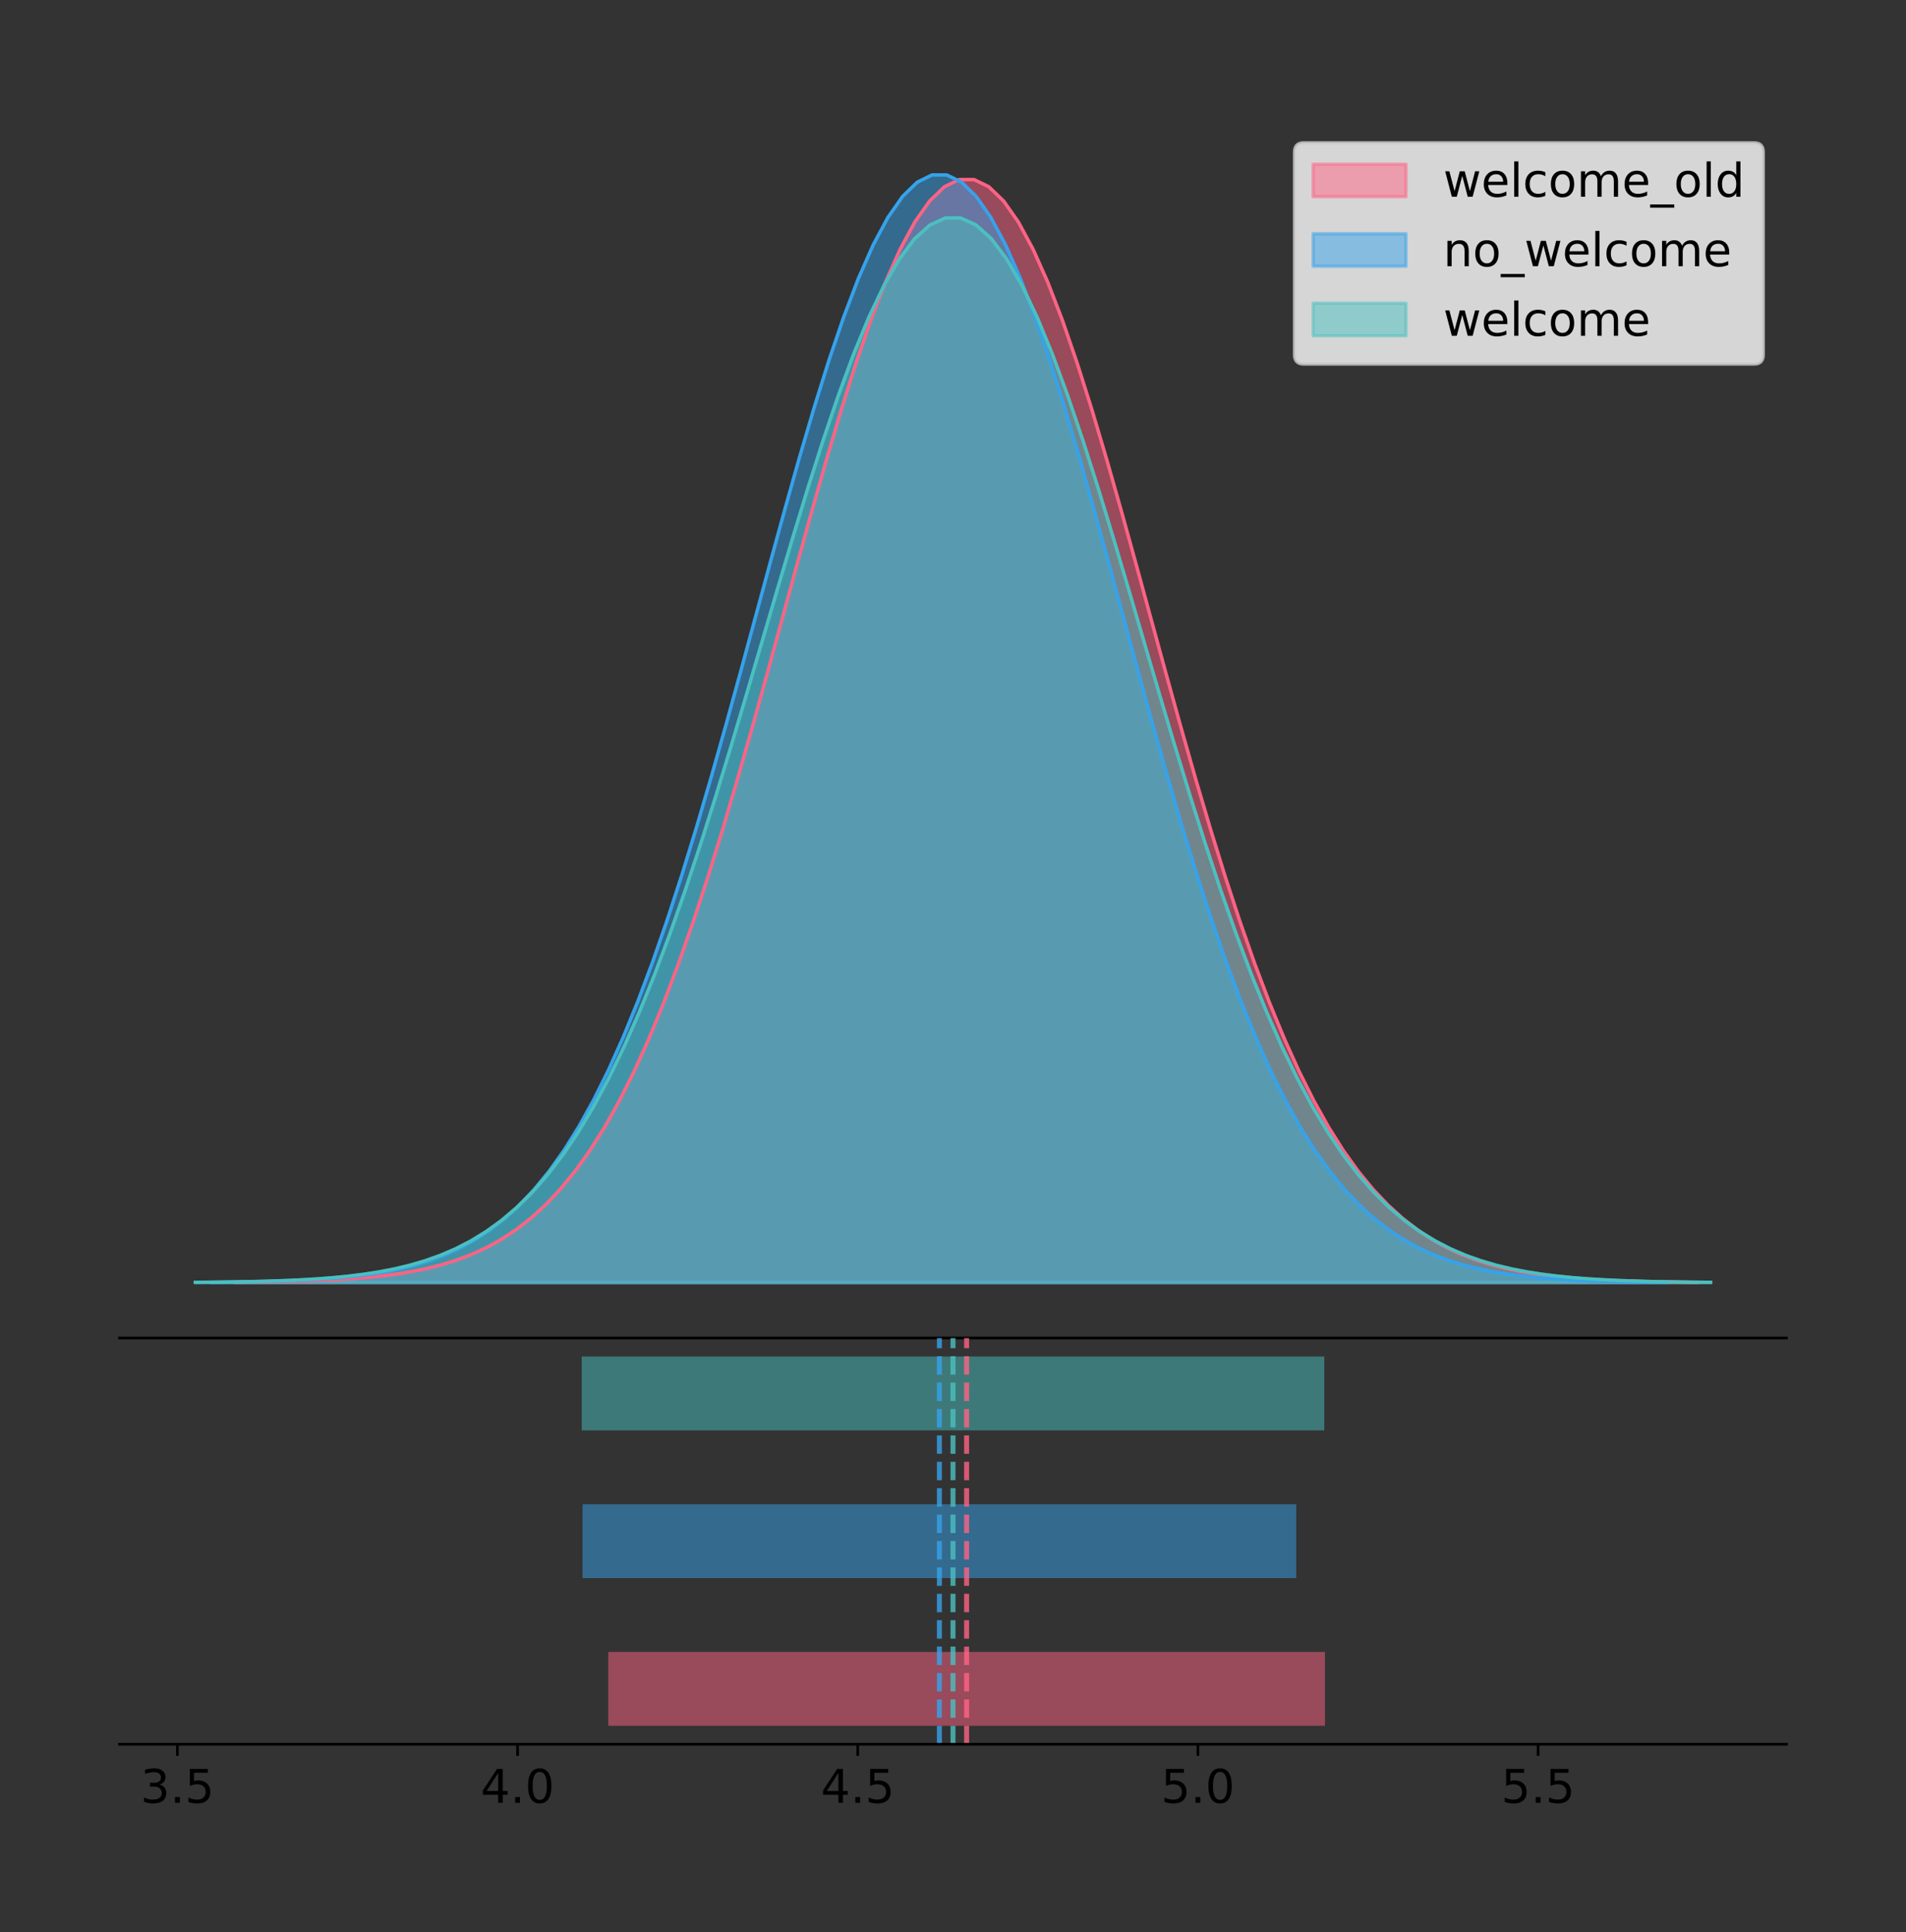 <?xml version="1.0" encoding="utf-8" standalone="no"?>
<!DOCTYPE svg PUBLIC "-//W3C//DTD SVG 1.1//EN"
  "http://www.w3.org/Graphics/SVG/1.1/DTD/svg11.dtd">
<!-- Created with matplotlib (https://matplotlib.org/) -->
<svg height="581.789pt" version="1.1" viewBox="0 0 574.2 581.789" width="574.2pt" xmlns="http://www.w3.org/2000/svg" xmlns:xlink="http://www.w3.org/1999/xlink">
 <rect x="0" y="0" width="574.2" height="581.789" fill="#333333" stroke="none"/>
 <defs>
  <style type="text/css">
*{stroke-linecap:butt;stroke-linejoin:round;}
  </style>
 </defs>
 <g id="figure_1">
  <g id="patch_1">
   <path d="M 0 581.789 
L 574.2 581.789 
L 574.2 0 
L 0 0 
z
" style="fill:none;"/>
  </g>
  <g id="axes_1">
   <g id="patch_2">
    <path d="M 36 402.93 
L 538.2 402.93 
L 538.2 36 
L 36 36 
z
" style="fill:none;"/>
   </g>
   <g id="PolyCollection_1">
    <defs>
     <path d="M 70.88 -195.538 
L 70.88 -195.65 
L 75.33 -195.692 
L 79.781 -195.748 
L 84.232 -195.824 
L 88.683 -195.924 
L 93.134 -196.055 
L 97.585 -196.228 
L 102.036 -196.451 
L 106.487 -196.739 
L 110.938 -197.108 
L 115.389 -197.577 
L 119.839 -198.168 
L 124.29 -198.909 
L 128.741 -199.83 
L 133.192 -200.967 
L 137.643 -202.361 
L 142.094 -204.058 
L 146.545 -206.106 
L 150.996 -208.562 
L 155.447 -211.485 
L 159.898 -214.936 
L 164.348 -218.98 
L 168.799 -223.683 
L 173.25 -229.109 
L 177.701 -235.321 
L 182.152 -242.376 
L 186.603 -250.323 
L 191.054 -259.201 
L 195.505 -269.037 
L 199.956 -279.839 
L 204.407 -291.6 
L 208.857 -304.289 
L 213.308 -317.853 
L 217.759 -332.214 
L 222.21 -347.266 
L 226.661 -362.88 
L 231.112 -378.899 
L 235.563 -395.144 
L 240.014 -411.415 
L 244.465 -427.491 
L 248.916 -443.143 
L 253.367 -458.131 
L 257.817 -472.213 
L 262.268 -485.154 
L 266.719 -496.726 
L 271.17 -506.722 
L 275.621 -514.957 
L 280.072 -521.276 
L 284.523 -525.558 
L 288.974 -527.72 
L 293.425 -527.72 
L 297.876 -525.558 
L 302.326 -521.276 
L 306.777 -514.957 
L 311.228 -506.722 
L 315.679 -496.726 
L 320.13 -485.154 
L 324.581 -472.213 
L 329.032 -458.131 
L 333.483 -443.143 
L 337.934 -427.491 
L 342.385 -411.415 
L 346.835 -395.144 
L 351.286 -378.899 
L 355.737 -362.88 
L 360.188 -347.266 
L 364.639 -332.214 
L 369.09 -317.853 
L 373.541 -304.289 
L 377.992 -291.6 
L 382.443 -279.839 
L 386.894 -269.037 
L 391.344 -259.201 
L 395.795 -250.323 
L 400.246 -242.376 
L 404.697 -235.321 
L 409.148 -229.109 
L 413.599 -223.683 
L 418.05 -218.98 
L 422.501 -214.936 
L 426.952 -211.485 
L 431.403 -208.562 
L 435.854 -206.106 
L 440.304 -204.058 
L 444.755 -202.361 
L 449.206 -200.967 
L 453.657 -199.83 
L 458.108 -198.909 
L 462.559 -198.168 
L 467.01 -197.577 
L 471.461 -197.108 
L 475.912 -196.739 
L 480.363 -196.451 
L 484.813 -196.228 
L 489.264 -196.055 
L 493.715 -195.924 
L 498.166 -195.824 
L 502.617 -195.748 
L 507.068 -195.692 
L 511.519 -195.65 
L 511.519 -195.538 
L 511.519 -195.538 
L 507.068 -195.538 
L 502.617 -195.538 
L 498.166 -195.538 
L 493.715 -195.538 
L 489.264 -195.538 
L 484.813 -195.538 
L 480.363 -195.538 
L 475.912 -195.538 
L 471.461 -195.538 
L 467.01 -195.538 
L 462.559 -195.538 
L 458.108 -195.538 
L 453.657 -195.538 
L 449.206 -195.538 
L 444.755 -195.538 
L 440.304 -195.538 
L 435.854 -195.538 
L 431.403 -195.538 
L 426.952 -195.538 
L 422.501 -195.538 
L 418.05 -195.538 
L 413.599 -195.538 
L 409.148 -195.538 
L 404.697 -195.538 
L 400.246 -195.538 
L 395.795 -195.538 
L 391.344 -195.538 
L 386.894 -195.538 
L 382.443 -195.538 
L 377.992 -195.538 
L 373.541 -195.538 
L 369.09 -195.538 
L 364.639 -195.538 
L 360.188 -195.538 
L 355.737 -195.538 
L 351.286 -195.538 
L 346.835 -195.538 
L 342.385 -195.538 
L 337.934 -195.538 
L 333.483 -195.538 
L 329.032 -195.538 
L 324.581 -195.538 
L 320.13 -195.538 
L 315.679 -195.538 
L 311.228 -195.538 
L 306.777 -195.538 
L 302.326 -195.538 
L 297.876 -195.538 
L 293.425 -195.538 
L 288.974 -195.538 
L 284.523 -195.538 
L 280.072 -195.538 
L 275.621 -195.538 
L 271.17 -195.538 
L 266.719 -195.538 
L 262.268 -195.538 
L 257.817 -195.538 
L 253.367 -195.538 
L 248.916 -195.538 
L 244.465 -195.538 
L 240.014 -195.538 
L 235.563 -195.538 
L 231.112 -195.538 
L 226.661 -195.538 
L 222.21 -195.538 
L 217.759 -195.538 
L 213.308 -195.538 
L 208.857 -195.538 
L 204.407 -195.538 
L 199.956 -195.538 
L 195.505 -195.538 
L 191.054 -195.538 
L 186.603 -195.538 
L 182.152 -195.538 
L 177.701 -195.538 
L 173.25 -195.538 
L 168.799 -195.538 
L 164.348 -195.538 
L 159.898 -195.538 
L 155.447 -195.538 
L 150.996 -195.538 
L 146.545 -195.538 
L 142.094 -195.538 
L 137.643 -195.538 
L 133.192 -195.538 
L 128.741 -195.538 
L 124.29 -195.538 
L 119.839 -195.538 
L 115.389 -195.538 
L 110.938 -195.538 
L 106.487 -195.538 
L 102.036 -195.538 
L 97.585 -195.538 
L 93.134 -195.538 
L 88.683 -195.538 
L 84.232 -195.538 
L 79.781 -195.538 
L 75.33 -195.538 
L 70.88 -195.538 
z
" id="ma0c50dde49" style="stroke:#ff6384;stroke-opacity:0.5;"/>
    </defs>
    <g clip-path="url(#pd8fe82c21d)">
     <use style="fill:#ff6384;fill-opacity:0.5;stroke:#ff6384;stroke-opacity:0.5;" x="0" xlink:href="#ma0c50dde49" y="581.789"/>
    </g>
   </g>
   <g id="PolyCollection_2">
    <defs>
     <path d="M 63.6 -195.538 
L 63.6 -195.65 
L 68.032 -195.692 
L 72.464 -195.749 
L 76.897 -195.825 
L 81.329 -195.925 
L 85.761 -196.058 
L 90.194 -196.23 
L 94.626 -196.455 
L 99.058 -196.744 
L 103.491 -197.115 
L 107.923 -197.585 
L 112.355 -198.179 
L 116.788 -198.923 
L 121.22 -199.848 
L 125.653 -200.99 
L 130.085 -202.39 
L 134.517 -204.093 
L 138.95 -206.151 
L 143.382 -208.617 
L 147.814 -211.552 
L 152.247 -215.017 
L 156.679 -219.078 
L 161.111 -223.801 
L 165.544 -229.25 
L 169.976 -235.488 
L 174.408 -242.572 
L 178.841 -250.552 
L 183.273 -259.468 
L 187.705 -269.344 
L 192.138 -280.192 
L 196.57 -292.002 
L 201.002 -304.744 
L 205.435 -318.365 
L 209.867 -332.786 
L 214.299 -347.901 
L 218.732 -363.58 
L 223.164 -379.667 
L 227.596 -395.98 
L 232.029 -412.318 
L 236.461 -428.462 
L 240.894 -444.18 
L 245.326 -459.23 
L 249.758 -473.372 
L 254.191 -486.366 
L 258.623 -497.987 
L 263.055 -508.025 
L 267.488 -516.294 
L 271.92 -522.64 
L 276.352 -526.94 
L 280.785 -529.111 
L 285.217 -529.111 
L 289.649 -526.94 
L 294.082 -522.64 
L 298.514 -516.294 
L 302.946 -508.025 
L 307.379 -497.987 
L 311.811 -486.366 
L 316.243 -473.372 
L 320.676 -459.23 
L 325.108 -444.18 
L 329.54 -428.462 
L 333.973 -412.318 
L 338.405 -395.98 
L 342.837 -379.667 
L 347.27 -363.58 
L 351.702 -347.901 
L 356.135 -332.786 
L 360.567 -318.365 
L 364.999 -304.744 
L 369.432 -292.002 
L 373.864 -280.192 
L 378.296 -269.344 
L 382.729 -259.468 
L 387.161 -250.552 
L 391.593 -242.572 
L 396.026 -235.488 
L 400.458 -229.25 
L 404.89 -223.801 
L 409.323 -219.078 
L 413.755 -215.017 
L 418.187 -211.552 
L 422.62 -208.617 
L 427.052 -206.151 
L 431.484 -204.093 
L 435.917 -202.39 
L 440.349 -200.99 
L 444.781 -199.848 
L 449.214 -198.923 
L 453.646 -198.179 
L 458.078 -197.585 
L 462.511 -197.115 
L 466.943 -196.744 
L 471.376 -196.455 
L 475.808 -196.23 
L 480.24 -196.058 
L 484.673 -195.925 
L 489.105 -195.825 
L 493.537 -195.749 
L 497.97 -195.692 
L 502.402 -195.65 
L 502.402 -195.538 
L 502.402 -195.538 
L 497.97 -195.538 
L 493.537 -195.538 
L 489.105 -195.538 
L 484.673 -195.538 
L 480.24 -195.538 
L 475.808 -195.538 
L 471.376 -195.538 
L 466.943 -195.538 
L 462.511 -195.538 
L 458.078 -195.538 
L 453.646 -195.538 
L 449.214 -195.538 
L 444.781 -195.538 
L 440.349 -195.538 
L 435.917 -195.538 
L 431.484 -195.538 
L 427.052 -195.538 
L 422.62 -195.538 
L 418.187 -195.538 
L 413.755 -195.538 
L 409.323 -195.538 
L 404.89 -195.538 
L 400.458 -195.538 
L 396.026 -195.538 
L 391.593 -195.538 
L 387.161 -195.538 
L 382.729 -195.538 
L 378.296 -195.538 
L 373.864 -195.538 
L 369.432 -195.538 
L 364.999 -195.538 
L 360.567 -195.538 
L 356.135 -195.538 
L 351.702 -195.538 
L 347.27 -195.538 
L 342.837 -195.538 
L 338.405 -195.538 
L 333.973 -195.538 
L 329.54 -195.538 
L 325.108 -195.538 
L 320.676 -195.538 
L 316.243 -195.538 
L 311.811 -195.538 
L 307.379 -195.538 
L 302.946 -195.538 
L 298.514 -195.538 
L 294.082 -195.538 
L 289.649 -195.538 
L 285.217 -195.538 
L 280.785 -195.538 
L 276.352 -195.538 
L 271.92 -195.538 
L 267.488 -195.538 
L 263.055 -195.538 
L 258.623 -195.538 
L 254.191 -195.538 
L 249.758 -195.538 
L 245.326 -195.538 
L 240.894 -195.538 
L 236.461 -195.538 
L 232.029 -195.538 
L 227.596 -195.538 
L 223.164 -195.538 
L 218.732 -195.538 
L 214.299 -195.538 
L 209.867 -195.538 
L 205.435 -195.538 
L 201.002 -195.538 
L 196.57 -195.538 
L 192.138 -195.538 
L 187.705 -195.538 
L 183.273 -195.538 
L 178.841 -195.538 
L 174.408 -195.538 
L 169.976 -195.538 
L 165.544 -195.538 
L 161.111 -195.538 
L 156.679 -195.538 
L 152.247 -195.538 
L 147.814 -195.538 
L 143.382 -195.538 
L 138.95 -195.538 
L 134.517 -195.538 
L 130.085 -195.538 
L 125.653 -195.538 
L 121.22 -195.538 
L 116.788 -195.538 
L 112.355 -195.538 
L 107.923 -195.538 
L 103.491 -195.538 
L 99.058 -195.538 
L 94.626 -195.538 
L 90.194 -195.538 
L 85.761 -195.538 
L 81.329 -195.538 
L 76.897 -195.538 
L 72.464 -195.538 
L 68.032 -195.538 
L 63.6 -195.538 
z
" id="m0d1e0170e1" style="stroke:#36a2eb;stroke-opacity:0.5;"/>
    </defs>
    <g clip-path="url(#pd8fe82c21d)">
     <use style="fill:#36a2eb;fill-opacity:0.5;stroke:#36a2eb;stroke-opacity:0.5;" x="0" xlink:href="#m0d1e0170e1" y="581.789"/>
    </g>
   </g>
   <g id="PolyCollection_3">
    <defs>
     <path d="M 58.827 -195.538 
L 58.827 -195.646 
L 63.439 -195.686 
L 68.05 -195.741 
L 72.662 -195.814 
L 77.274 -195.91 
L 81.885 -196.037 
L 86.497 -196.204 
L 91.108 -196.419 
L 95.72 -196.697 
L 100.331 -197.053 
L 104.943 -197.506 
L 109.555 -198.076 
L 114.166 -198.791 
L 118.778 -199.68 
L 123.389 -200.778 
L 128.001 -202.124 
L 132.612 -203.761 
L 137.224 -205.738 
L 141.836 -208.109 
L 146.447 -210.929 
L 151.059 -214.26 
L 155.67 -218.163 
L 160.282 -222.702 
L 164.893 -227.94 
L 169.505 -233.935 
L 174.117 -240.744 
L 178.728 -248.414 
L 183.34 -256.983 
L 187.951 -266.476 
L 192.563 -276.902 
L 197.174 -288.253 
L 201.786 -300.5 
L 206.398 -313.592 
L 211.009 -327.452 
L 215.621 -341.98 
L 220.232 -357.05 
L 224.844 -372.511 
L 229.455 -388.19 
L 234.067 -403.893 
L 238.679 -419.41 
L 243.29 -434.517 
L 247.902 -448.982 
L 252.513 -462.574 
L 257.125 -475.063 
L 261.736 -486.232 
L 266.348 -495.88 
L 270.96 -503.828 
L 275.571 -509.927 
L 280.183 -514.06 
L 284.794 -516.147 
L 289.406 -516.147 
L 294.017 -514.06 
L 298.629 -509.927 
L 303.24 -503.828 
L 307.852 -495.88 
L 312.464 -486.232 
L 317.075 -475.063 
L 321.687 -462.574 
L 326.298 -448.982 
L 330.91 -434.517 
L 335.521 -419.41 
L 340.133 -403.893 
L 344.745 -388.19 
L 349.356 -372.511 
L 353.968 -357.05 
L 358.579 -341.98 
L 363.191 -327.452 
L 367.802 -313.592 
L 372.414 -300.5 
L 377.026 -288.253 
L 381.637 -276.902 
L 386.249 -266.476 
L 390.86 -256.983 
L 395.472 -248.414 
L 400.083 -240.744 
L 404.695 -233.935 
L 409.307 -227.94 
L 413.918 -222.702 
L 418.53 -218.163 
L 423.141 -214.26 
L 427.753 -210.929 
L 432.364 -208.109 
L 436.976 -205.738 
L 441.588 -203.761 
L 446.199 -202.124 
L 450.811 -200.778 
L 455.422 -199.68 
L 460.034 -198.791 
L 464.645 -198.076 
L 469.257 -197.506 
L 473.869 -197.053 
L 478.48 -196.697 
L 483.092 -196.419 
L 487.703 -196.204 
L 492.315 -196.037 
L 496.926 -195.91 
L 501.538 -195.814 
L 506.15 -195.741 
L 510.761 -195.686 
L 515.373 -195.646 
L 515.373 -195.538 
L 515.373 -195.538 
L 510.761 -195.538 
L 506.15 -195.538 
L 501.538 -195.538 
L 496.926 -195.538 
L 492.315 -195.538 
L 487.703 -195.538 
L 483.092 -195.538 
L 478.48 -195.538 
L 473.869 -195.538 
L 469.257 -195.538 
L 464.645 -195.538 
L 460.034 -195.538 
L 455.422 -195.538 
L 450.811 -195.538 
L 446.199 -195.538 
L 441.588 -195.538 
L 436.976 -195.538 
L 432.364 -195.538 
L 427.753 -195.538 
L 423.141 -195.538 
L 418.53 -195.538 
L 413.918 -195.538 
L 409.307 -195.538 
L 404.695 -195.538 
L 400.083 -195.538 
L 395.472 -195.538 
L 390.86 -195.538 
L 386.249 -195.538 
L 381.637 -195.538 
L 377.026 -195.538 
L 372.414 -195.538 
L 367.802 -195.538 
L 363.191 -195.538 
L 358.579 -195.538 
L 353.968 -195.538 
L 349.356 -195.538 
L 344.745 -195.538 
L 340.133 -195.538 
L 335.521 -195.538 
L 330.91 -195.538 
L 326.298 -195.538 
L 321.687 -195.538 
L 317.075 -195.538 
L 312.464 -195.538 
L 307.852 -195.538 
L 303.24 -195.538 
L 298.629 -195.538 
L 294.017 -195.538 
L 289.406 -195.538 
L 284.794 -195.538 
L 280.183 -195.538 
L 275.571 -195.538 
L 270.96 -195.538 
L 266.348 -195.538 
L 261.736 -195.538 
L 257.125 -195.538 
L 252.513 -195.538 
L 247.902 -195.538 
L 243.29 -195.538 
L 238.679 -195.538 
L 234.067 -195.538 
L 229.455 -195.538 
L 224.844 -195.538 
L 220.232 -195.538 
L 215.621 -195.538 
L 211.009 -195.538 
L 206.398 -195.538 
L 201.786 -195.538 
L 197.174 -195.538 
L 192.563 -195.538 
L 187.951 -195.538 
L 183.34 -195.538 
L 178.728 -195.538 
L 174.117 -195.538 
L 169.505 -195.538 
L 164.893 -195.538 
L 160.282 -195.538 
L 155.67 -195.538 
L 151.059 -195.538 
L 146.447 -195.538 
L 141.836 -195.538 
L 137.224 -195.538 
L 132.612 -195.538 
L 128.001 -195.538 
L 123.389 -195.538 
L 118.778 -195.538 
L 114.166 -195.538 
L 109.555 -195.538 
L 104.943 -195.538 
L 100.331 -195.538 
L 95.72 -195.538 
L 91.108 -195.538 
L 86.497 -195.538 
L 81.885 -195.538 
L 77.274 -195.538 
L 72.662 -195.538 
L 68.05 -195.538 
L 63.439 -195.538 
L 58.827 -195.538 
z
" id="m18e209e977" style="stroke:#4bc0c0;stroke-opacity:0.5;"/>
    </defs>
    <g clip-path="url(#pd8fe82c21d)">
     <use style="fill:#4bc0c0;fill-opacity:0.5;stroke:#4bc0c0;stroke-opacity:0.5;" x="0" xlink:href="#m18e209e977" y="581.789"/>
    </g>
   </g>
   <g id="line2d_1">
    <path clip-path="url(#pd8fe82c21d)" d="M 70.88 386.14 
L 75.33 386.098 
L 79.781 386.041 
L 84.232 385.966 
L 88.683 385.866 
L 93.134 385.734 
L 97.585 385.562 
L 102.036 385.338 
L 106.487 385.05 
L 110.938 384.681 
L 115.389 384.213 
L 119.839 383.621 
L 124.29 382.881 
L 128.741 381.959 
L 133.192 380.822 
L 137.643 379.428 
L 142.094 377.732 
L 146.545 375.683 
L 150.996 373.227 
L 155.447 370.305 
L 159.898 366.854 
L 164.348 362.809 
L 168.799 358.107 
L 173.25 352.68 
L 177.701 346.468 
L 182.152 339.413 
L 186.603 331.466 
L 191.054 322.588 
L 195.505 312.753 
L 199.956 301.95 
L 204.407 290.189 
L 208.857 277.5 
L 213.308 263.936 
L 217.759 249.576 
L 222.21 234.523 
L 226.661 218.91 
L 231.112 202.89 
L 235.563 186.645 
L 240.014 170.375 
L 244.465 154.298 
L 248.916 138.646 
L 253.367 123.658 
L 257.817 109.576 
L 262.268 96.636 
L 266.719 85.064 
L 271.17 75.068 
L 275.621 66.832 
L 280.072 60.513 
L 284.523 56.231 
L 288.974 54.069 
L 293.425 54.069 
L 297.876 56.231 
L 302.326 60.513 
L 306.777 66.832 
L 311.228 75.068 
L 315.679 85.064 
L 320.13 96.636 
L 324.581 109.576 
L 329.032 123.658 
L 333.483 138.646 
L 337.934 154.298 
L 342.385 170.375 
L 346.835 186.645 
L 351.286 202.89 
L 355.737 218.91 
L 360.188 234.523 
L 364.639 249.576 
L 369.09 263.936 
L 373.541 277.5 
L 377.992 290.189 
L 382.443 301.95 
L 386.894 312.753 
L 391.344 322.588 
L 395.795 331.466 
L 400.246 339.413 
L 404.697 346.468 
L 409.148 352.68 
L 413.599 358.107 
L 418.05 362.809 
L 422.501 366.854 
L 426.952 370.305 
L 431.403 373.227 
L 435.854 375.683 
L 440.304 377.732 
L 444.755 379.428 
L 449.206 380.822 
L 453.657 381.959 
L 458.108 382.881 
L 462.559 383.621 
L 467.01 384.213 
L 471.461 384.681 
L 475.912 385.05 
L 480.363 385.338 
L 484.813 385.562 
L 489.264 385.734 
L 493.715 385.866 
L 498.166 385.966 
L 502.617 386.041 
L 507.068 386.098 
L 511.519 386.14 
" style="fill:none;stroke:#ff6384;stroke-linecap:square;"/>
   </g>
   <g id="line2d_2">
    <path clip-path="url(#pd8fe82c21d)" d="M 63.6 386.139 
L 68.032 386.097 
L 72.464 386.04 
L 76.897 385.965 
L 81.329 385.864 
L 85.761 385.732 
L 90.194 385.559 
L 94.626 385.334 
L 99.058 385.045 
L 103.491 384.675 
L 107.923 384.204 
L 112.355 383.61 
L 116.788 382.867 
L 121.22 381.941 
L 125.653 380.799 
L 130.085 379.399 
L 134.517 377.696 
L 138.95 375.639 
L 143.382 373.172 
L 147.814 370.238 
L 152.247 366.772 
L 156.679 362.711 
L 161.111 357.989 
L 165.544 352.539 
L 169.976 346.301 
L 174.408 339.217 
L 178.841 331.237 
L 183.273 322.322 
L 187.705 312.445 
L 192.138 301.597 
L 196.57 289.787 
L 201.002 277.045 
L 205.435 263.424 
L 209.867 249.004 
L 214.299 233.888 
L 218.732 218.209 
L 223.164 202.123 
L 227.596 185.809 
L 232.029 169.471 
L 236.461 153.327 
L 240.894 137.61 
L 245.326 122.559 
L 249.758 108.418 
L 254.191 95.423 
L 258.623 83.803 
L 263.055 73.765 
L 267.488 65.495 
L 271.92 59.15 
L 276.352 54.85 
L 280.785 52.679 
L 285.217 52.679 
L 289.649 54.85 
L 294.082 59.15 
L 298.514 65.495 
L 302.946 73.765 
L 307.379 83.803 
L 311.811 95.423 
L 316.243 108.418 
L 320.676 122.559 
L 325.108 137.61 
L 329.54 153.327 
L 333.973 169.471 
L 338.405 185.809 
L 342.837 202.123 
L 347.27 218.209 
L 351.702 233.888 
L 356.135 249.004 
L 360.567 263.424 
L 364.999 277.045 
L 369.432 289.787 
L 373.864 301.597 
L 378.296 312.445 
L 382.729 322.322 
L 387.161 331.237 
L 391.593 339.217 
L 396.026 346.301 
L 400.458 352.539 
L 404.89 357.989 
L 409.323 362.711 
L 413.755 366.772 
L 418.187 370.238 
L 422.62 373.172 
L 427.052 375.639 
L 431.484 377.696 
L 435.917 379.399 
L 440.349 380.799 
L 444.781 381.941 
L 449.214 382.867 
L 453.646 383.61 
L 458.078 384.204 
L 462.511 384.675 
L 466.943 385.045 
L 471.376 385.334 
L 475.808 385.559 
L 480.24 385.732 
L 484.673 385.864 
L 489.105 385.965 
L 493.537 386.04 
L 497.97 386.097 
L 502.402 386.139 
" style="fill:none;stroke:#36a2eb;stroke-linecap:square;"/>
   </g>
   <g id="line2d_3">
    <path clip-path="url(#pd8fe82c21d)" d="M 58.827 386.144 
L 63.439 386.103 
L 68.05 386.049 
L 72.662 385.976 
L 77.274 385.879 
L 81.885 385.752 
L 86.497 385.586 
L 91.108 385.37 
L 95.72 385.092 
L 100.331 384.736 
L 104.943 384.284 
L 109.555 383.713 
L 114.166 382.998 
L 118.778 382.109 
L 123.389 381.011 
L 128.001 379.666 
L 132.612 378.028 
L 137.224 376.051 
L 141.836 373.681 
L 146.447 370.86 
L 151.059 367.529 
L 155.67 363.626 
L 160.282 359.087 
L 164.893 353.85 
L 169.505 347.854 
L 174.117 341.045 
L 178.728 333.375 
L 183.34 324.806 
L 187.951 315.314 
L 192.563 304.887 
L 197.174 293.536 
L 201.786 281.289 
L 206.398 268.198 
L 211.009 254.338 
L 215.621 239.81 
L 220.232 224.74 
L 224.844 209.278 
L 229.455 193.599 
L 234.067 177.896 
L 238.679 162.379 
L 243.29 147.273 
L 247.902 132.807 
L 252.513 119.215 
L 257.125 106.726 
L 261.736 95.557 
L 266.348 85.909 
L 270.96 77.961 
L 275.571 71.862 
L 280.183 67.729 
L 284.794 65.643 
L 289.406 65.643 
L 294.017 67.729 
L 298.629 71.862 
L 303.24 77.961 
L 307.852 85.909 
L 312.464 95.557 
L 317.075 106.726 
L 321.687 119.215 
L 326.298 132.807 
L 330.91 147.273 
L 335.521 162.379 
L 340.133 177.896 
L 344.745 193.599 
L 349.356 209.278 
L 353.968 224.74 
L 358.579 239.81 
L 363.191 254.338 
L 367.802 268.198 
L 372.414 281.289 
L 377.026 293.536 
L 381.637 304.887 
L 386.249 315.314 
L 390.86 324.806 
L 395.472 333.375 
L 400.083 341.045 
L 404.695 347.854 
L 409.307 353.85 
L 413.918 359.087 
L 418.53 363.626 
L 423.141 367.529 
L 427.753 370.86 
L 432.364 373.681 
L 436.976 376.051 
L 441.588 378.028 
L 446.199 379.666 
L 450.811 381.011 
L 455.422 382.109 
L 460.034 382.998 
L 464.645 383.713 
L 469.257 384.284 
L 473.869 384.736 
L 478.48 385.092 
L 483.092 385.37 
L 487.703 385.586 
L 492.315 385.752 
L 496.926 385.879 
L 501.538 385.976 
L 506.15 386.049 
L 510.761 386.103 
L 515.373 386.144 
" style="fill:none;stroke:#4bc0c0;stroke-linecap:square;"/>
   </g>
   <g id="patch_3">
    <path d="M 36 402.93 
L 538.2 402.93 
" style="fill:none;stroke:#000000;stroke-linecap:square;stroke-linejoin:miter;stroke-width:0.8;"/>
   </g>
   <g id="legend_1">
    <g id="patch_4">
     <path d="M 392.788 109.627 
L 528.4 109.627 
Q 531.2 109.627 531.2 106.827 
L 531.2 45.8 
Q 531.2 43 528.4 43 
L 392.788 43 
Q 389.988 43 389.988 45.8 
L 389.988 106.827 
Q 389.988 109.627 392.788 109.627 
z
" style="fill:#ffffff;opacity:0.8;stroke:#cccccc;stroke-linejoin:miter;"/>
    </g>
    <g id="patch_5">
     <path d="M 395.588 59.238 
L 423.588 59.238 
L 423.588 49.438 
L 395.588 49.438 
z
" style="fill:#ff6384;opacity:0.5;stroke:#ff6384;stroke-linejoin:miter;"/>
    </g>
    <g id="text_1">
     <!-- welcome_old -->
     <defs>
      <path d="M 4.203 54.688 
L 13.188 54.688 
L 24.422 12.016 
L 35.594 54.688 
L 46.188 54.688 
L 57.422 12.016 
L 68.609 54.688 
L 77.594 54.688 
L 63.281 0 
L 52.688 0 
L 40.922 44.828 
L 29.109 0 
L 18.5 0 
z
" id="DejaVuSans-119"/>
      <path d="M 56.203 29.594 
L 56.203 25.203 
L 14.891 25.203 
Q 15.484 15.922 20.484 11.062 
Q 25.484 6.203 34.422 6.203 
Q 39.594 6.203 44.453 7.469 
Q 49.312 8.734 54.109 11.281 
L 54.109 2.781 
Q 49.266 0.734 44.188 -0.344 
Q 39.109 -1.422 33.891 -1.422 
Q 20.797 -1.422 13.156 6.188 
Q 5.516 13.812 5.516 26.812 
Q 5.516 40.234 12.766 48.109 
Q 20.016 56 32.328 56 
Q 43.359 56 49.781 48.891 
Q 56.203 41.797 56.203 29.594 
z
M 47.219 32.234 
Q 47.125 39.594 43.094 43.984 
Q 39.062 48.391 32.422 48.391 
Q 24.906 48.391 20.391 44.141 
Q 15.875 39.891 15.188 32.172 
z
" id="DejaVuSans-101"/>
      <path d="M 9.422 75.984 
L 18.406 75.984 
L 18.406 0 
L 9.422 0 
z
" id="DejaVuSans-108"/>
      <path d="M 48.781 52.594 
L 48.781 44.188 
Q 44.969 46.297 41.141 47.344 
Q 37.312 48.391 33.406 48.391 
Q 24.656 48.391 19.812 42.844 
Q 14.984 37.312 14.984 27.297 
Q 14.984 17.281 19.812 11.734 
Q 24.656 6.203 33.406 6.203 
Q 37.312 6.203 41.141 7.25 
Q 44.969 8.297 48.781 10.406 
L 48.781 2.094 
Q 45.016 0.344 40.984 -0.531 
Q 36.969 -1.422 32.422 -1.422 
Q 20.062 -1.422 12.781 6.344 
Q 5.516 14.109 5.516 27.297 
Q 5.516 40.672 12.859 48.328 
Q 20.219 56 33.016 56 
Q 37.156 56 41.109 55.141 
Q 45.062 54.297 48.781 52.594 
z
" id="DejaVuSans-99"/>
      <path d="M 30.609 48.391 
Q 23.391 48.391 19.188 42.75 
Q 14.984 37.109 14.984 27.297 
Q 14.984 17.484 19.156 11.844 
Q 23.344 6.203 30.609 6.203 
Q 37.797 6.203 41.984 11.859 
Q 46.188 17.531 46.188 27.297 
Q 46.188 37.016 41.984 42.703 
Q 37.797 48.391 30.609 48.391 
z
M 30.609 56 
Q 42.328 56 49.016 48.375 
Q 55.719 40.766 55.719 27.297 
Q 55.719 13.875 49.016 6.219 
Q 42.328 -1.422 30.609 -1.422 
Q 18.844 -1.422 12.172 6.219 
Q 5.516 13.875 5.516 27.297 
Q 5.516 40.766 12.172 48.375 
Q 18.844 56 30.609 56 
z
" id="DejaVuSans-111"/>
      <path d="M 52 44.188 
Q 55.375 50.25 60.062 53.125 
Q 64.75 56 71.094 56 
Q 79.641 56 84.281 50.016 
Q 88.922 44.047 88.922 33.016 
L 88.922 0 
L 79.891 0 
L 79.891 32.719 
Q 79.891 40.578 77.094 44.375 
Q 74.312 48.188 68.609 48.188 
Q 61.625 48.188 57.562 43.547 
Q 53.516 38.922 53.516 30.906 
L 53.516 0 
L 44.484 0 
L 44.484 32.719 
Q 44.484 40.625 41.703 44.406 
Q 38.922 48.188 33.109 48.188 
Q 26.219 48.188 22.156 43.531 
Q 18.109 38.875 18.109 30.906 
L 18.109 0 
L 9.078 0 
L 9.078 54.688 
L 18.109 54.688 
L 18.109 46.188 
Q 21.188 51.219 25.484 53.609 
Q 29.781 56 35.688 56 
Q 41.656 56 45.828 52.969 
Q 50 49.953 52 44.188 
z
" id="DejaVuSans-109"/>
      <path d="M 50.984 -16.609 
L 50.984 -23.578 
L -0.984 -23.578 
L -0.984 -16.609 
z
" id="DejaVuSans-95"/>
      <path d="M 45.406 46.391 
L 45.406 75.984 
L 54.391 75.984 
L 54.391 0 
L 45.406 0 
L 45.406 8.203 
Q 42.578 3.328 38.25 0.953 
Q 33.938 -1.422 27.875 -1.422 
Q 17.969 -1.422 11.734 6.484 
Q 5.516 14.406 5.516 27.297 
Q 5.516 40.188 11.734 48.094 
Q 17.969 56 27.875 56 
Q 33.938 56 38.25 53.625 
Q 42.578 51.266 45.406 46.391 
z
M 14.797 27.297 
Q 14.797 17.391 18.875 11.75 
Q 22.953 6.109 30.078 6.109 
Q 37.203 6.109 41.297 11.75 
Q 45.406 17.391 45.406 27.297 
Q 45.406 37.203 41.297 42.844 
Q 37.203 48.484 30.078 48.484 
Q 22.953 48.484 18.875 42.844 
Q 14.797 37.203 14.797 27.297 
z
" id="DejaVuSans-100"/>
     </defs>
     <g transform="translate(434.788 59.238)scale(0.14 -0.14)">
      <use xlink:href="#DejaVuSans-119"/>
      <use x="81.787" xlink:href="#DejaVuSans-101"/>
      <use x="143.311" xlink:href="#DejaVuSans-108"/>
      <use x="171.094" xlink:href="#DejaVuSans-99"/>
      <use x="226.074" xlink:href="#DejaVuSans-111"/>
      <use x="287.256" xlink:href="#DejaVuSans-109"/>
      <use x="384.668" xlink:href="#DejaVuSans-101"/>
      <use x="446.191" xlink:href="#DejaVuSans-95"/>
      <use x="496.191" xlink:href="#DejaVuSans-111"/>
      <use x="557.373" xlink:href="#DejaVuSans-108"/>
      <use x="585.156" xlink:href="#DejaVuSans-100"/>
     </g>
    </g>
    <g id="patch_6">
     <path d="M 395.588 80.177 
L 423.588 80.177 
L 423.588 70.377 
L 395.588 70.377 
z
" style="fill:#36a2eb;opacity:0.5;stroke:#36a2eb;stroke-linejoin:miter;"/>
    </g>
    <g id="text_2">
     <!-- no_welcome -->
     <defs>
      <path d="M 54.891 33.016 
L 54.891 0 
L 45.906 0 
L 45.906 32.719 
Q 45.906 40.484 42.875 44.328 
Q 39.844 48.188 33.797 48.188 
Q 26.516 48.188 22.312 43.547 
Q 18.109 38.922 18.109 30.906 
L 18.109 0 
L 9.078 0 
L 9.078 54.688 
L 18.109 54.688 
L 18.109 46.188 
Q 21.344 51.125 25.703 53.562 
Q 30.078 56 35.797 56 
Q 45.219 56 50.047 50.172 
Q 54.891 44.344 54.891 33.016 
z
" id="DejaVuSans-110"/>
     </defs>
     <g transform="translate(434.788 80.177)scale(0.14 -0.14)">
      <use xlink:href="#DejaVuSans-110"/>
      <use x="63.379" xlink:href="#DejaVuSans-111"/>
      <use x="124.561" xlink:href="#DejaVuSans-95"/>
      <use x="174.561" xlink:href="#DejaVuSans-119"/>
      <use x="256.348" xlink:href="#DejaVuSans-101"/>
      <use x="317.871" xlink:href="#DejaVuSans-108"/>
      <use x="345.654" xlink:href="#DejaVuSans-99"/>
      <use x="400.635" xlink:href="#DejaVuSans-111"/>
      <use x="461.816" xlink:href="#DejaVuSans-109"/>
      <use x="559.229" xlink:href="#DejaVuSans-101"/>
     </g>
    </g>
    <g id="patch_7">
     <path d="M 395.588 101.115 
L 423.588 101.115 
L 423.588 91.315 
L 395.588 91.315 
z
" style="fill:#4bc0c0;opacity:0.5;stroke:#4bc0c0;stroke-linejoin:miter;"/>
    </g>
    <g id="text_3">
     <!-- welcome -->
     <g transform="translate(434.788 101.115)scale(0.14 -0.14)">
      <use xlink:href="#DejaVuSans-119"/>
      <use x="81.787" xlink:href="#DejaVuSans-101"/>
      <use x="143.311" xlink:href="#DejaVuSans-108"/>
      <use x="171.094" xlink:href="#DejaVuSans-99"/>
      <use x="226.074" xlink:href="#DejaVuSans-111"/>
      <use x="287.256" xlink:href="#DejaVuSans-109"/>
      <use x="384.668" xlink:href="#DejaVuSans-101"/>
     </g>
    </g>
   </g>
  </g>
  <g id="axes_2">
   <g id="patch_8">
    <path d="M 36 525.24 
L 538.2 525.24 
L 538.2 402.93 
L 36 402.93 
z
" style="fill:none;"/>
   </g>
   <g id="patch_9">
    <path clip-path="url(#p4a4fb078ec)" d="M 183.243 519.68 
L 399.156 519.68 
L 399.156 497.442 
L 183.243 497.442 
z
" style="fill:#ff6384;opacity:0.5;"/>
   </g>
   <g id="patch_10">
    <path clip-path="url(#p4a4fb078ec)" d="M 175.494 475.204 
L 390.507 475.204 
L 390.507 452.966 
L 175.494 452.966 
z
" style="fill:#36a2eb;opacity:0.5;"/>
   </g>
   <g id="patch_11">
    <path clip-path="url(#p4a4fb078ec)" d="M 175.246 430.728 
L 398.954 430.728 
L 398.954 408.49 
L 175.246 408.49 
z
" style="fill:#4bc0c0;opacity:0.5;"/>
   </g>
   <g id="matplotlib.axis_1">
    <g id="xtick_1">
     <g id="line2d_4">
      <defs>
       <path d="M 0 0 
L 0 3.5 
" id="m0d3e49ae42" style="stroke:#000000;stroke-width:0.8;"/>
      </defs>
      <g>
       <use style="stroke:#000000;stroke-width:0.8;" x="53.446" xlink:href="#m0d3e49ae42" y="525.24"/>
      </g>
     </g>
     <g id="text_4">
      <!-- 3.5 -->
      <defs>
       <path d="M 40.578 39.312 
Q 47.656 37.797 51.625 33 
Q 55.609 28.219 55.609 21.188 
Q 55.609 10.406 48.188 4.484 
Q 40.766 -1.422 27.094 -1.422 
Q 22.516 -1.422 17.656 -0.516 
Q 12.797 0.391 7.625 2.203 
L 7.625 11.719 
Q 11.719 9.328 16.594 8.109 
Q 21.484 6.891 26.812 6.891 
Q 36.078 6.891 40.938 10.547 
Q 45.797 14.203 45.797 21.188 
Q 45.797 27.641 41.281 31.266 
Q 36.766 34.906 28.719 34.906 
L 20.219 34.906 
L 20.219 43.016 
L 29.109 43.016 
Q 36.375 43.016 40.234 45.922 
Q 44.094 48.828 44.094 54.297 
Q 44.094 59.906 40.109 62.906 
Q 36.141 65.922 28.719 65.922 
Q 24.656 65.922 20.016 65.031 
Q 15.375 64.156 9.812 62.312 
L 9.812 71.094 
Q 15.438 72.656 20.344 73.438 
Q 25.25 74.219 29.594 74.219 
Q 40.828 74.219 47.359 69.109 
Q 53.906 64.016 53.906 55.328 
Q 53.906 49.266 50.438 45.094 
Q 46.969 40.922 40.578 39.312 
z
" id="DejaVuSans-51"/>
       <path d="M 10.688 12.406 
L 21 12.406 
L 21 0 
L 10.688 0 
z
" id="DejaVuSans-46"/>
       <path d="M 10.797 72.906 
L 49.516 72.906 
L 49.516 64.594 
L 19.828 64.594 
L 19.828 46.734 
Q 21.969 47.469 24.109 47.828 
Q 26.266 48.188 28.422 48.188 
Q 40.625 48.188 47.75 41.5 
Q 54.891 34.812 54.891 23.391 
Q 54.891 11.625 47.562 5.094 
Q 40.234 -1.422 26.906 -1.422 
Q 22.312 -1.422 17.547 -0.641 
Q 12.797 0.141 7.719 1.703 
L 7.719 11.625 
Q 12.109 9.234 16.797 8.062 
Q 21.484 6.891 26.703 6.891 
Q 35.156 6.891 40.078 11.328 
Q 45.016 15.766 45.016 23.391 
Q 45.016 31 40.078 35.438 
Q 35.156 39.891 26.703 39.891 
Q 22.75 39.891 18.812 39.016 
Q 14.891 38.141 10.797 36.281 
z
" id="DejaVuSans-53"/>
      </defs>
      <g transform="translate(42.314 542.878)scale(0.14 -0.14)">
       <use xlink:href="#DejaVuSans-51"/>
       <use x="63.623" xlink:href="#DejaVuSans-46"/>
       <use x="95.41" xlink:href="#DejaVuSans-53"/>
      </g>
     </g>
    </g>
    <g id="xtick_2">
     <g id="line2d_5">
      <g>
       <use style="stroke:#000000;stroke-width:0.8;" x="155.926" xlink:href="#m0d3e49ae42" y="525.24"/>
      </g>
     </g>
     <g id="text_5">
      <!-- 4.0 -->
      <defs>
       <path d="M 37.797 64.312 
L 12.891 25.391 
L 37.797 25.391 
z
M 35.203 72.906 
L 47.609 72.906 
L 47.609 25.391 
L 58.016 25.391 
L 58.016 17.188 
L 47.609 17.188 
L 47.609 0 
L 37.797 0 
L 37.797 17.188 
L 4.891 17.188 
L 4.891 26.703 
z
" id="DejaVuSans-52"/>
       <path d="M 31.781 66.406 
Q 24.172 66.406 20.328 58.906 
Q 16.5 51.422 16.5 36.375 
Q 16.5 21.391 20.328 13.891 
Q 24.172 6.391 31.781 6.391 
Q 39.453 6.391 43.281 13.891 
Q 47.125 21.391 47.125 36.375 
Q 47.125 51.422 43.281 58.906 
Q 39.453 66.406 31.781 66.406 
z
M 31.781 74.219 
Q 44.047 74.219 50.516 64.516 
Q 56.984 54.828 56.984 36.375 
Q 56.984 17.969 50.516 8.266 
Q 44.047 -1.422 31.781 -1.422 
Q 19.531 -1.422 13.062 8.266 
Q 6.594 17.969 6.594 36.375 
Q 6.594 54.828 13.062 64.516 
Q 19.531 74.219 31.781 74.219 
z
" id="DejaVuSans-48"/>
      </defs>
      <g transform="translate(144.794 542.878)scale(0.14 -0.14)">
       <use xlink:href="#DejaVuSans-52"/>
       <use x="63.623" xlink:href="#DejaVuSans-46"/>
       <use x="95.41" xlink:href="#DejaVuSans-48"/>
      </g>
     </g>
    </g>
    <g id="xtick_3">
     <g id="line2d_6">
      <g>
       <use style="stroke:#000000;stroke-width:0.8;" x="258.406" xlink:href="#m0d3e49ae42" y="525.24"/>
      </g>
     </g>
     <g id="text_6">
      <!-- 4.5 -->
      <g transform="translate(247.274 542.878)scale(0.14 -0.14)">
       <use xlink:href="#DejaVuSans-52"/>
       <use x="63.623" xlink:href="#DejaVuSans-46"/>
       <use x="95.41" xlink:href="#DejaVuSans-53"/>
      </g>
     </g>
    </g>
    <g id="xtick_4">
     <g id="line2d_7">
      <g>
       <use style="stroke:#000000;stroke-width:0.8;" x="360.885" xlink:href="#m0d3e49ae42" y="525.24"/>
      </g>
     </g>
     <g id="text_7">
      <!-- 5.0 -->
      <g transform="translate(349.753 542.878)scale(0.14 -0.14)">
       <use xlink:href="#DejaVuSans-53"/>
       <use x="63.623" xlink:href="#DejaVuSans-46"/>
       <use x="95.41" xlink:href="#DejaVuSans-48"/>
      </g>
     </g>
    </g>
    <g id="xtick_5">
     <g id="line2d_8">
      <g>
       <use style="stroke:#000000;stroke-width:0.8;" x="463.365" xlink:href="#m0d3e49ae42" y="525.24"/>
      </g>
     </g>
     <g id="text_8">
      <!-- 5.5 -->
      <g transform="translate(452.233 542.878)scale(0.14 -0.14)">
       <use xlink:href="#DejaVuSans-53"/>
       <use x="63.623" xlink:href="#DejaVuSans-46"/>
       <use x="95.41" xlink:href="#DejaVuSans-53"/>
      </g>
     </g>
    </g>
   </g>
   <g id="line2d_9">
    <path clip-path="url(#p4a4fb078ec)" d="M 291.199 525.24 
L 291.199 402.93 
" style="fill:none;stroke:#ff6384;stroke-dasharray:5.55,2.4;stroke-dashoffset:0;stroke-opacity:0.8;stroke-width:1.5;"/>
   </g>
   <g id="line2d_10">
    <path clip-path="url(#p4a4fb078ec)" d="M 283.001 525.24 
L 283.001 402.93 
" style="fill:none;stroke:#36a2eb;stroke-dasharray:5.55,2.4;stroke-dashoffset:0;stroke-opacity:0.8;stroke-width:1.5;"/>
   </g>
   <g id="line2d_11">
    <path clip-path="url(#p4a4fb078ec)" d="M 287.1 525.24 
L 287.1 402.93 
" style="fill:none;stroke:#4bc0c0;stroke-dasharray:5.55,2.4;stroke-dashoffset:0;stroke-opacity:0.8;stroke-width:1.5;"/>
   </g>
   <g id="patch_12">
    <path d="M 36 525.24 
L 538.2 525.24 
" style="fill:none;stroke:#000000;stroke-linecap:square;stroke-linejoin:miter;stroke-width:0.8;"/>
   </g>
  </g>
 </g>
 <defs>
  <clipPath id="pd8fe82c21d">
   <rect height="366.93" width="502.2" x="36" y="36"/>
  </clipPath>
  <clipPath id="p4a4fb078ec">
   <rect height="122.31" width="502.2" x="36" y="402.93"/>
  </clipPath>
 </defs>
</svg>
